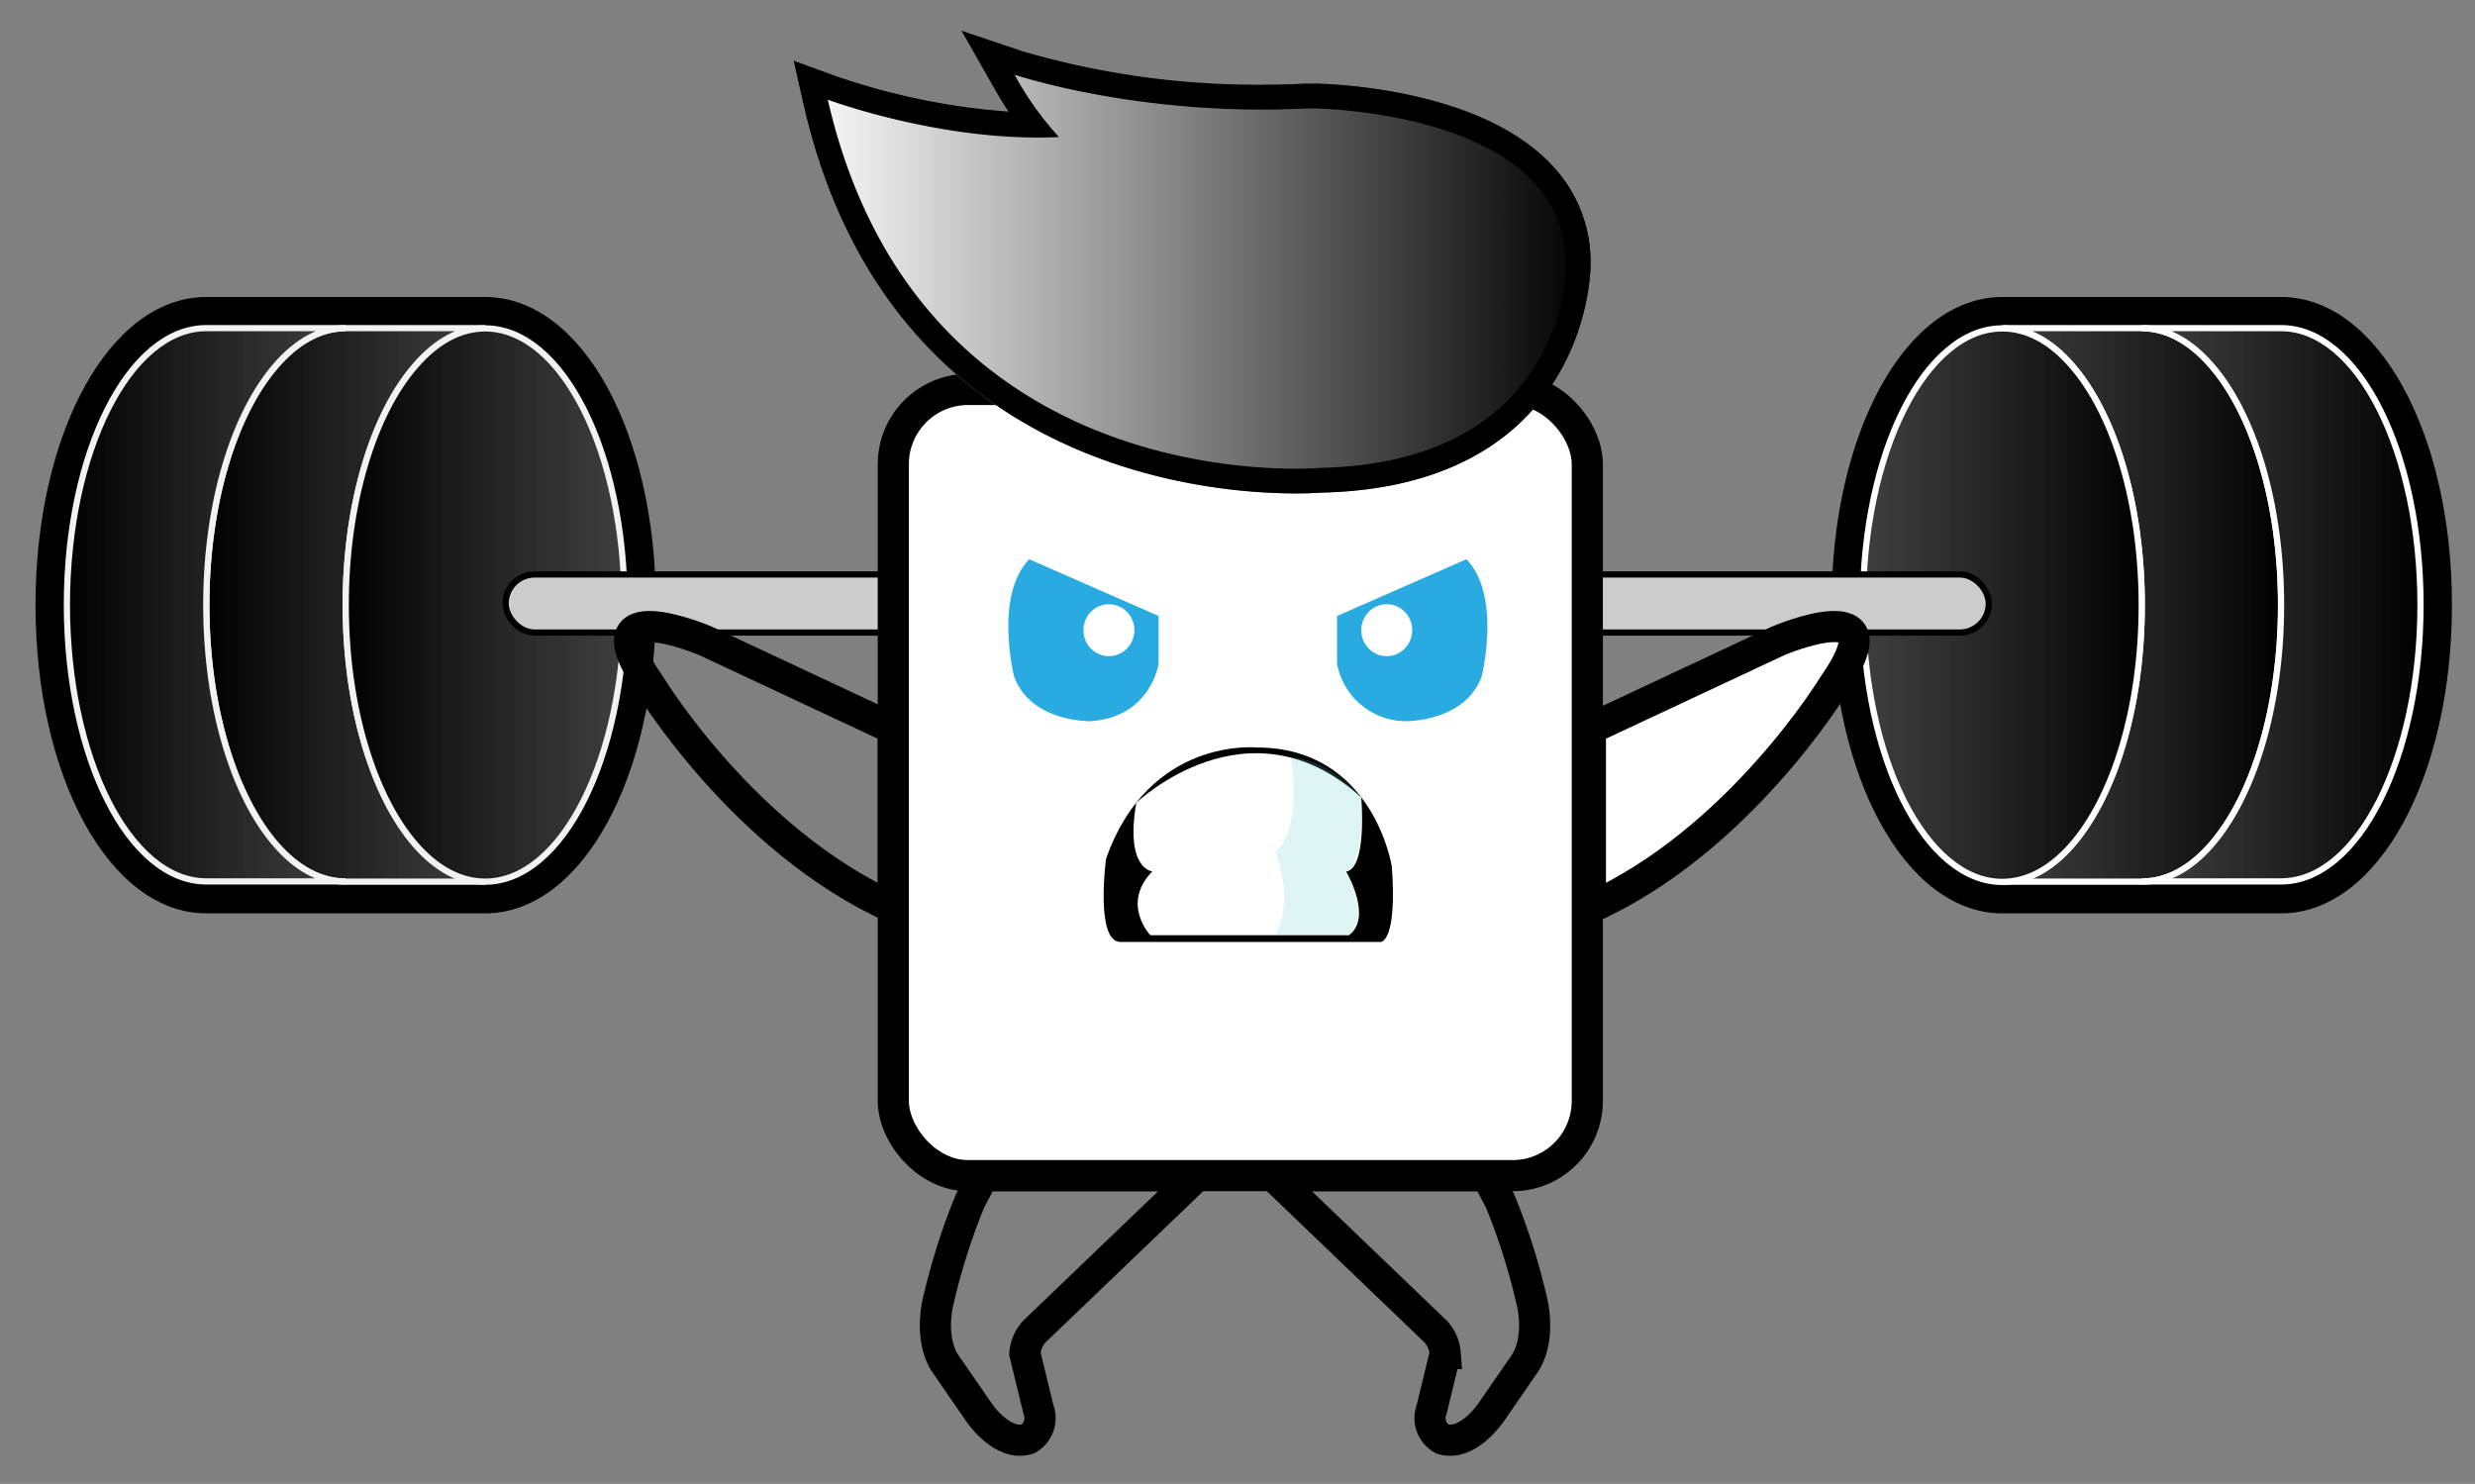 <svg id="Capa_1" data-name="Capa 1" xmlns="http://www.w3.org/2000/svg" xmlns:xlink="http://www.w3.org/1999/xlink" viewBox="0 0 397.33 238.22"><rect x="0" y="0" width="397.33" height="238.22" fill="#808080" stroke="none"/><defs><style>.cls-1{fill:none;}.cls-1,.cls-10,.cls-2,.cls-9{stroke:#000;}.cls-1,.cls-10,.cls-2,.cls-3,.cls-4,.cls-5,.cls-6,.cls-7,.cls-8,.cls-9{stroke-miterlimit:10;}.cls-1,.cls-10{stroke-width:5px;}.cls-3,.cls-4,.cls-5{stroke:#f2f2f2;}.cls-3{fill:url(#Degradado_sin_nombre_36);}.cls-4{fill:url(#Degradado_sin_nombre_36-2);}.cls-5{fill:url(#Degradado_sin_nombre_36-3);}.cls-6,.cls-7,.cls-8{stroke:#fff;}.cls-6{fill:url(#Degradado_sin_nombre_37);}.cls-7{fill:url(#Degradado_sin_nombre_37-2);}.cls-8{fill:url(#Degradado_sin_nombre_37-3);}.cls-9{fill:#ccc;}.cls-10,.cls-12{fill:#fff;}.cls-11{fill:#29abe2;}.cls-13{fill:#65c8d0;opacity:0.21;}.cls-14{fill:url(#Blanco_Negro);}</style><linearGradient id="Degradado_sin_nombre_36" x1="33.12" y1="97.13" x2="77.88" y2="97.13" gradientUnits="userSpaceOnUse"><stop offset="0"/><stop offset="1" stop-color="#222" stop-opacity="0.7"/></linearGradient><linearGradient id="Degradado_sin_nombre_36-2" x1="10.74" y1="97.13" x2="55.5" y2="97.13" xlink:href="#Degradado_sin_nombre_36"/><linearGradient id="Degradado_sin_nombre_36-3" x1="55.5" y1="97.13" x2="100.26" y2="97.13" xlink:href="#Degradado_sin_nombre_36"/><linearGradient id="Degradado_sin_nombre_37" x1="321.45" y1="97.13" x2="366.21" y2="97.13" gradientUnits="userSpaceOnUse"><stop offset="0" stop-color="#222" stop-opacity="0.7"/><stop offset="1"/></linearGradient><linearGradient id="Degradado_sin_nombre_37-2" x1="343.83" y1="97.13" x2="388.6" y2="97.13" xlink:href="#Degradado_sin_nombre_37"/><linearGradient id="Degradado_sin_nombre_37-3" x1="299.07" y1="97.13" x2="343.83" y2="97.13" xlink:href="#Degradado_sin_nombre_37"/><linearGradient id="Blanco_Negro" x1="127.37" y1="42.07" x2="255.32" y2="42.07" gradientUnits="userSpaceOnUse"><stop offset="0" stop-color="#fff"/><stop offset="1"/></linearGradient></defs><path class="cls-1" d="M155.7,192.85a103.73,103.73,0,0,0-5,15.71s-1.65,5.74.87,10.07l5.56,8.06s3.73,5.61,7.87,4.33a3.86,3.86,0,0,0,1.7-4.78l-2.17-8.94a5.91,5.91,0,0,1,1.49-3.5l26.13-25.06H157.81S157.78,188.93,155.7,192.85Z"/><path class="cls-1" d="M240.84,192.85a103.17,103.17,0,0,1,5,15.71s1.64,5.74-.87,10.07l-5.56,8.06s-3.73,5.61-7.87,4.33a3.86,3.86,0,0,1-1.7-4.78l2.17-8.94a5.91,5.91,0,0,0-1.49-3.5l-26.13-25.06h34.3S238.77,188.93,240.84,192.85Z"/><g id="Disco_Izq" data-name="Disco Izq"><path class="cls-2" d="M77.88,48.18H33.12C18,48.18,6.2,69.68,6.2,97.13s11.82,49,26.92,49H77.88c15.1,0,26.92-21.5,26.92-49S93,48.18,77.88,48.18Zm0,93.36H33.12c-12.36,0-22.38-19.88-22.38-44.41s10-44.41,22.38-44.41H77.88c12.36,0,22.38,19.88,22.38,44.41S90.24,141.54,77.88,141.54Z"/><path class="cls-3" d="M66.69,135.59c-6.69-7.68-11.19-22-11.19-38.46S60,66.36,66.69,58.68c3.29-3.79,7.11-6,11.19-6H55.5c-4.08,0-7.9,2.17-11.19,6-6.69,7.68-11.19,22-11.19,38.45s4.5,30.78,11.19,38.46c3.29,3.78,7.11,5.95,11.19,5.95H77.88C73.8,141.54,70,139.37,66.69,135.59Z"/><path class="cls-4" d="M44.31,135.59c-6.69-7.68-11.19-22-11.19-38.46s4.5-30.77,11.19-38.45c3.29-3.79,7.11-6,11.19-6H33.12c-12.36,0-22.38,19.88-22.38,44.41s10,44.41,22.38,44.41H55.5C51.42,141.54,47.6,139.37,44.31,135.59Z"/><path class="cls-5" d="M77.88,52.72c-4.08,0-7.9,2.17-11.19,6C60,66.36,55.5,80.7,55.5,97.13s4.5,30.78,11.19,38.46c3.29,3.78,7.11,5.95,11.19,5.95,12.36,0,22.38-19.88,22.38-44.41S90.24,52.72,77.88,52.72Z"/></g><g id="Disco_Der" data-name="Disco Der"><path class="cls-2" d="M321.45,48.18h44.76c15.1,0,26.92,21.5,26.92,48.95s-11.82,49-26.92,49H321.45c-15.09,0-26.92-21.5-26.92-49S306.36,48.18,321.45,48.18Zm0,93.36h44.76c12.37,0,22.39-19.88,22.39-44.41s-10-44.41-22.39-44.41H321.45c-12.36,0-22.38,19.88-22.38,44.41S309.09,141.54,321.45,141.54Z"/><path class="cls-6" d="M332.64,135.59c6.69-7.68,11.19-22,11.19-38.46s-4.5-30.77-11.19-38.45c-3.29-3.79-7.11-6-11.19-6h22.38c4.08,0,7.9,2.17,11.19,6,6.69,7.68,11.19,22,11.19,38.45s-4.5,30.78-11.19,38.46c-3.29,3.78-7.11,5.95-11.19,5.95H321.45C325.53,141.54,329.35,139.37,332.64,135.59Z"/><path class="cls-7" d="M355,135.59c6.69-7.68,11.19-22,11.19-38.46S361.71,66.36,355,58.68c-3.29-3.79-7.11-6-11.19-6h22.38c12.37,0,22.39,19.88,22.39,44.41s-10,44.41-22.39,44.41H343.83C347.91,141.54,351.73,139.37,355,135.59Z"/><path class="cls-8" d="M321.45,52.72c4.08,0,7.9,2.17,11.19,6,6.69,7.68,11.19,22,11.19,38.45s-4.5,30.78-11.19,38.46c-3.29,3.78-7.11,5.95-11.19,5.95-12.36,0-22.38-19.88-22.38-44.41S309.09,52.72,321.45,52.72Z"/></g><rect id="Barra" class="cls-9" x="81.17" y="92.22" width="238.11" height="9.33" rx="4.67"/><path class="cls-1" d="M143.41,117l-30.13-14.11s-19.78-8.45-9,7c0,0,15.14,25.06,39.13,35.84Z"/><path class="cls-10" d="M255.32,117l30.12-14.11s19.78-8.45,9,7c0,0-15.14,25.06-39.12,35.84Z"/><rect class="cls-10" x="143.41" y="62.52" width="111.41" height="126.22" rx="12"/><path class="cls-11" d="M165.22,89.78,186,98.89v7.67s-1.22,8.55-10.89,9.22c0,0-9.67.22-12.33-7.22C162.78,108.56,159.56,95.67,165.22,89.78Z"/><ellipse class="cls-12" cx="178.02" cy="101.17" rx="4.09" ry="4.17"/><path class="cls-11" d="M235.42,89.78l-20.78,9.11v7.67a11.31,11.31,0,0,0,10.89,9.22s9.67.22,12.34-7.22C237.87,108.56,241.09,95.67,235.42,89.78Z"/><ellipse class="cls-12" cx="222.62" cy="101.17" rx="4.09" ry="4.17"/><path d="M179.89,151.22h41.78s2.66,0,1.77-12.11c0,0-2.93-19.11-21.68-19.11,0,0-17.32-1.78-24.2,17.89C177.56,137.89,175.78,151.22,179.89,151.22Z"/><path class="cls-12" d="M185,139.89s-4.41-.28-2.59-11c0,0,18-17.33,36.12-.87,0,0,1,11.34-2.42,11.9,0,0,4.33,7.33.45,10.22H184.67S179.89,145.11,185,139.89Z"/><path class="cls-13" d="M207.22,121.6s2,11.29-2.44,15.18c0,0,3.11,7.33,0,13.33h11.78s3.66-2.78-.45-10.22c0,0,2.95-.36,2.42-11.9C218.53,128,213.21,121.75,207.22,121.6Z"/><path class="cls-14" d="M249.13,26.52c-10.6-11.34-31.52-12.89-37.68-13.1h-.71c-.38,0-.77,0-1.15,0-2.31.12-4.67.18-7,.18a134.32,134.32,0,0,1-38.43-5.38l-9.84-3.32,5.12,9c.84,1.48,1.66,2.82,2.44,4a109.25,109.25,0,0,1-27.6-5.68L127.37,9.7,129,16.89c13.27,57.83,63.8,62.32,79,62.32,2.26,0,3.75-.1,4.22-.13,41.23-1,43-33.41,43.09-35.83A22.49,22.49,0,0,0,249.13,26.52Z"/><path d="M249.13,26.52c-10.6-11.34-31.52-12.89-37.68-13.1h-.71c-.38,0-.77,0-1.15,0-2.31.12-4.67.18-7,.18a134.32,134.32,0,0,1-38.43-5.38l-9.84-3.32,5.12,9c.84,1.48,1.66,2.82,2.44,4a109.25,109.25,0,0,1-27.6-5.68L127.37,9.7,129,16.89c13.27,57.83,63.8,62.32,79,62.32,2.26,0,3.75-.1,4.22-.13,41.23-1,43-33.41,43.09-35.83A22.49,22.49,0,0,0,249.13,26.52ZM212,75.11S147.78,80.89,132.89,16c0,0,18.44,6.89,37.11,6a50.31,50.31,0,0,1-7.11-10s20.11,6.78,46.9,5.41c.51,0,1,0,1.52,0,6,.2,40.84,2.35,40,25.72C251.33,43.11,251.35,74.22,212,75.11Z"/></svg>